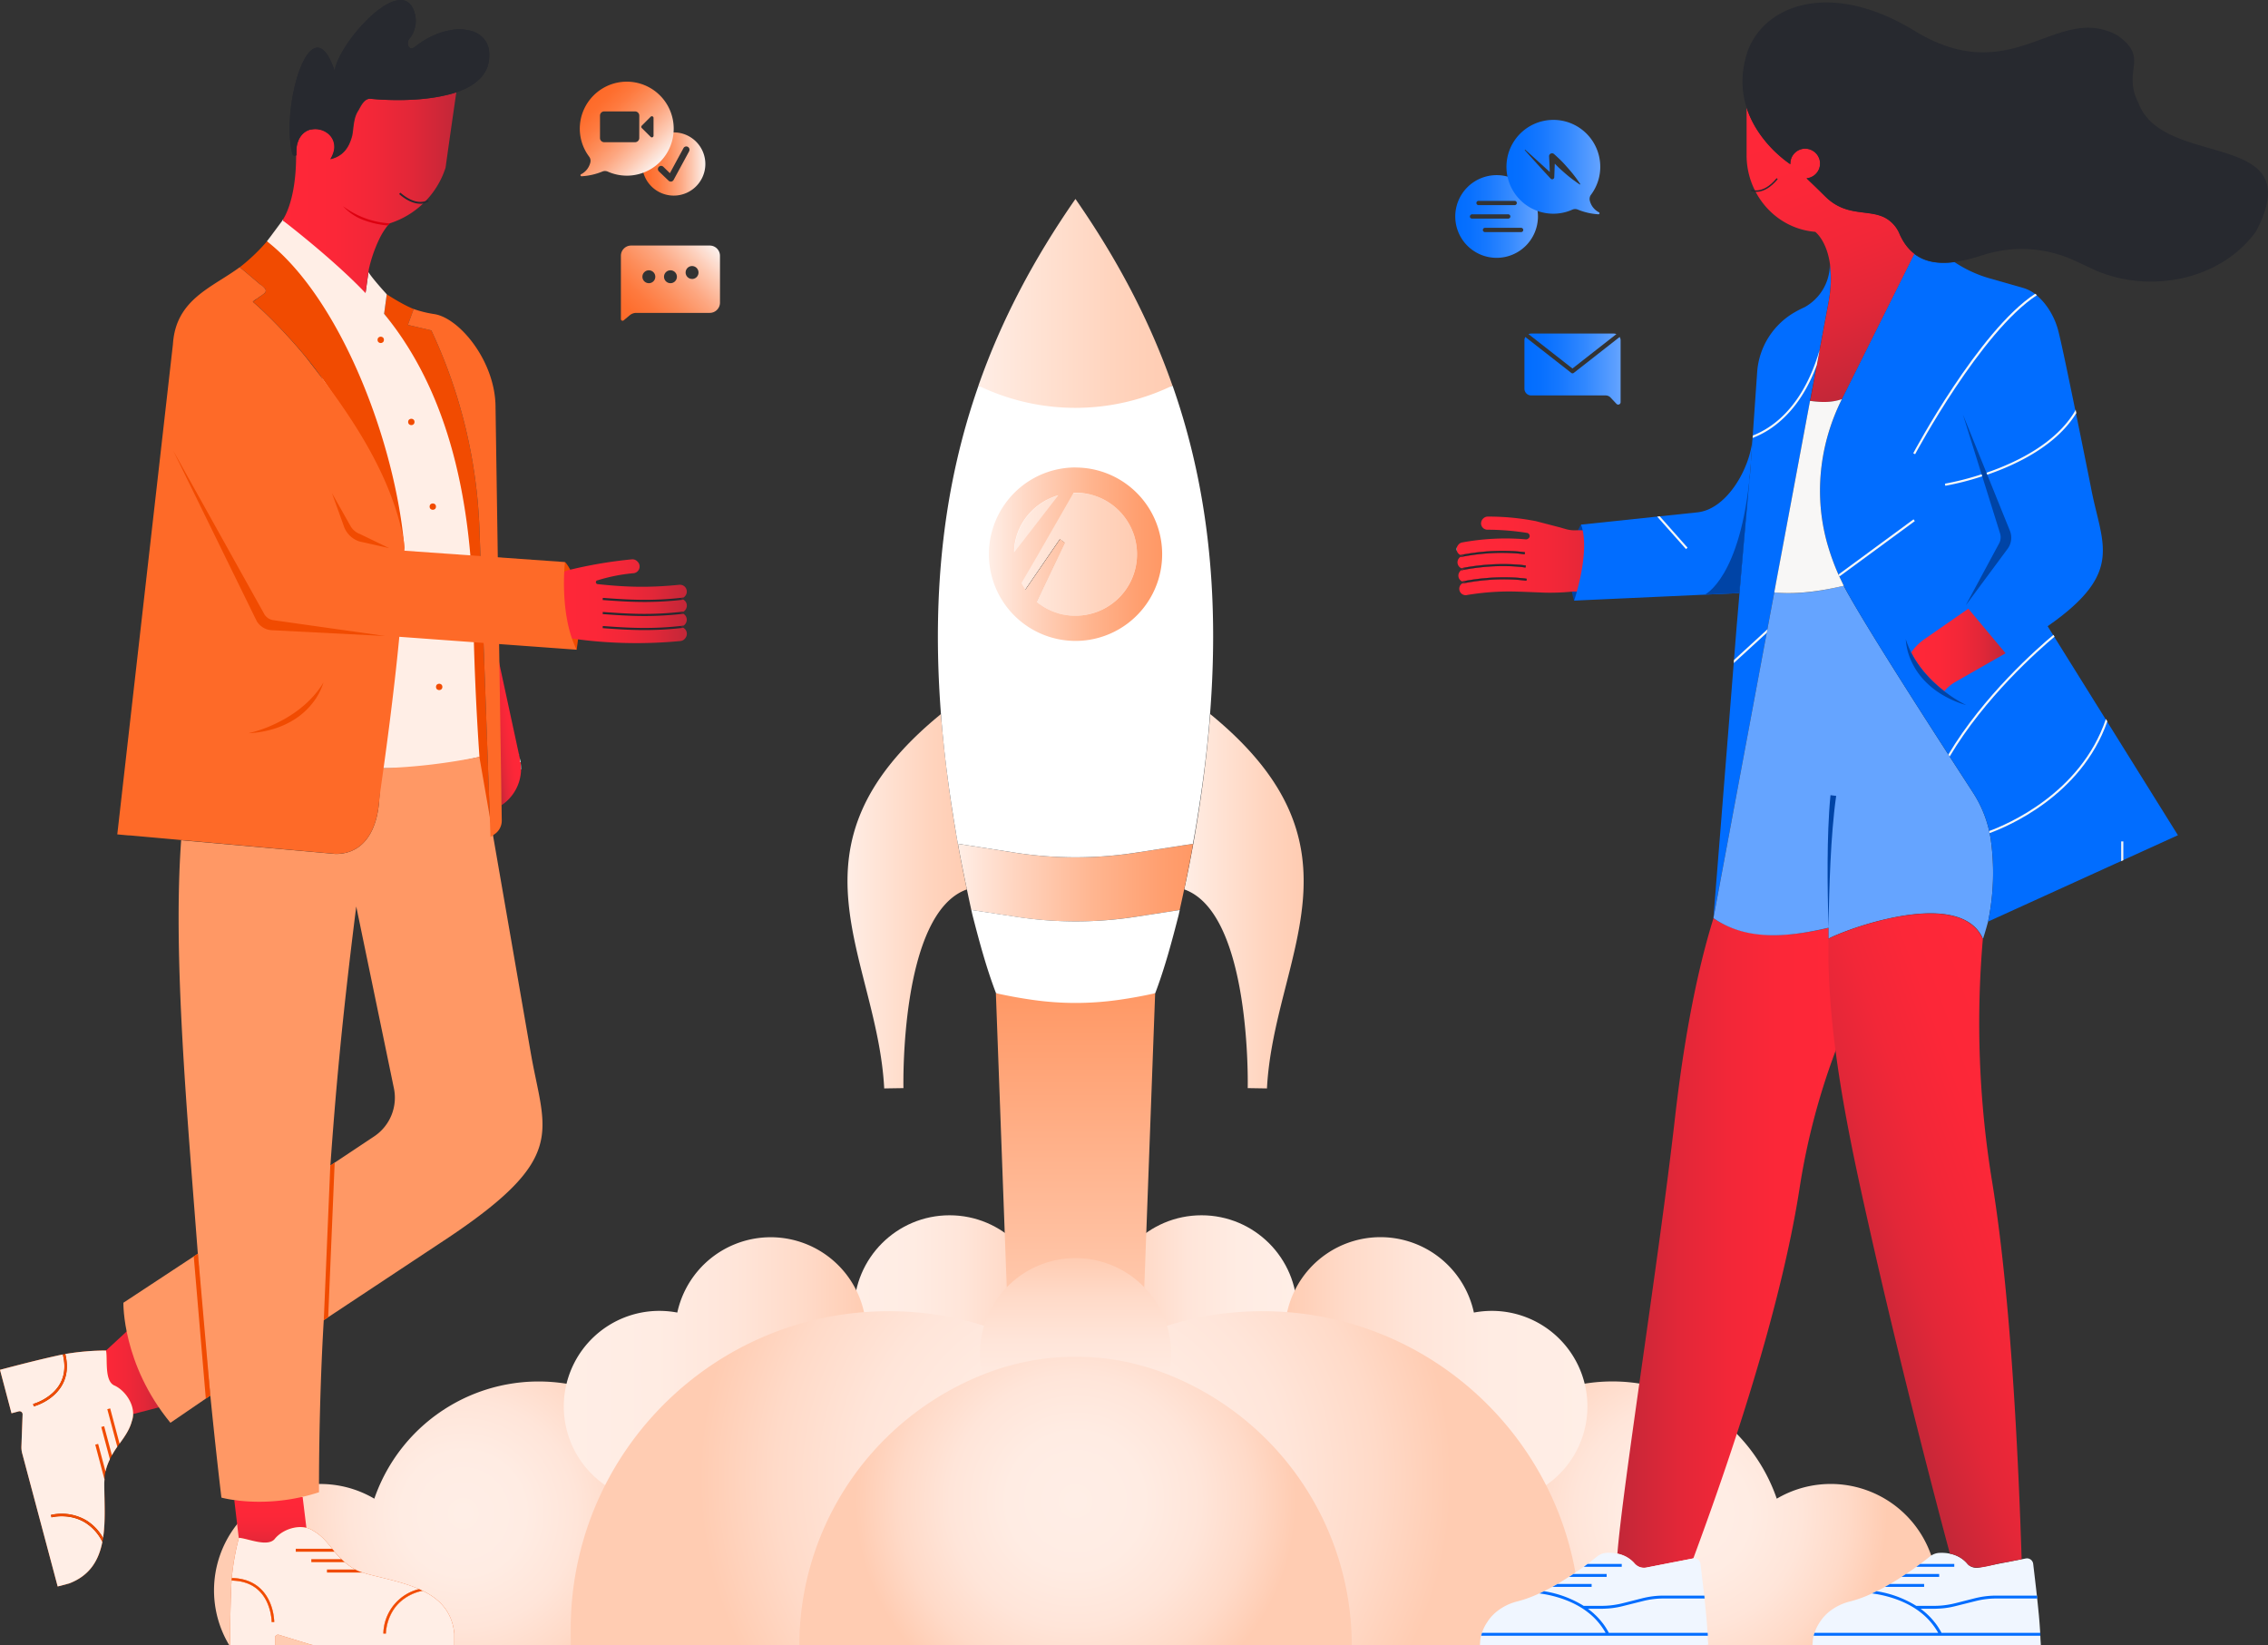 <svg xmlns="http://www.w3.org/2000/svg" xmlns:xlink="http://www.w3.org/1999/xlink" viewBox="0 0 1345.7 976.16"><rect x="0" y="0" width="1345.7" height="976.16" fill="#333333" stroke="none"/><defs><style>.cls-1,.cls-60,.cls-62{fill:none;}.cls-2{clip-path:url(#clip-path);}.cls-3{clip-path:url(#clip-path-2);}.cls-4{clip-path:url(#clip-path-3);}.cls-5{clip-path:url(#clip-path-4);}.cls-6{clip-path:url(#clip-path-5);}.cls-7{clip-path:url(#clip-path-6);}.cls-8{clip-path:url(#clip-path-7);}.cls-9{clip-path:url(#clip-path-8);}.cls-10{clip-path:url(#clip-path-9);}.cls-11{clip-path:url(#clip-path-10);}.cls-12{clip-path:url(#clip-path-11);}.cls-13{clip-path:url(#clip-path-12);}.cls-14{fill:url(#Dégradé_sans_nom_58);}.cls-15{fill:url(#Dégradé_sans_nom_56);}.cls-16{fill:url(#Dégradé_sans_nom_56-2);}.cls-17{fill:url(#Dégradé_sans_nom_68);}.cls-18{fill:url(#Dégradé_sans_nom_62);}.cls-19{fill:url(#Dégradé_sans_nom_62-2);}.cls-20{fill:url(#Dégradé_sans_nom_74);}.cls-21{fill:#fff;}.cls-22{fill:url(#Dégradé_sans_nom_62-3);}.cls-23{fill:url(#Dégradé_sans_nom_74-2);}.cls-24{fill:url(#Dégradé_sans_nom_62-4);}.cls-25{fill:url(#Dégradé_sans_nom_58-2);}.cls-26{fill:url(#Dégradé_sans_nom_56-3);}.cls-27{fill:url(#Dégradé_sans_nom_56-4);}.cls-28{fill:url(#Dégradé_sans_nom_58-3);}.cls-29{fill:url(#Dégradé_sans_nom_56-5);}.cls-30{fill:url(#Dégradé_sans_nom_58-4);}.cls-31{fill:#f14b01;}.cls-32{fill:#ffeee6;}.cls-33{fill:url(#Dégradé_sans_nom_21);}.cls-34{fill:url(#Dégradé_sans_nom_21-2);}.cls-35{fill:#ff9865;}.cls-36{fill:url(#Dégradé_sans_nom_21-3);}.cls-37{fill:#27292f;}.cls-38{fill:#f8f7f6;}.cls-39{fill:#fe6a28;}.cls-40{fill:url(#Dégradé_sans_nom_21-4);}.cls-41{fill:url(#Dégradé_sans_nom_52);}.cls-42{fill:url(#Dégradé_sans_nom_21-5);}.cls-43{fill:url(#Dégradé_sans_nom_25);}.cls-44{fill:#dd0010;}.cls-45{fill:url(#Dégradé_sans_nom_52-2);}.cls-46{fill:url(#Dégradé_sans_nom_52-3);}.cls-47{fill:#0044a6;}.cls-48{fill:url(#Dégradé_sans_nom_21-6);}.cls-49{fill:url(#Dégradé_sans_nom_24);}.cls-50{fill:url(#Dégradé_sans_nom_24-2);}.cls-51{fill:url(#Dégradé_sans_nom_24-3);}.cls-52{fill:#016dff;}.cls-53{fill:#ffcfd0;}.cls-54{fill:url(#Dégradé_sans_nom_55);}.cls-55{fill:url(#Dégradé_sans_nom_21-7);}.cls-56{fill:#f0f6ff;}.cls-57{fill:url(#Dégradé_sans_nom_21-8);}.cls-58{fill:#65a4ff;}.cls-59{fill:url(#Dégradé_sans_nom_21-9);}.cls-60{stroke:#27292f;stroke-width:0.85px;}.cls-60,.cls-62{stroke-miterlimit:10;}.cls-61{fill:#ff2738;}.cls-62{stroke:#9fa0a3;stroke-width:1.13px;stroke-dasharray:4.53;}.cls-63{fill:url(#Dégradé_sans_nom_55-2);}.cls-64{fill:url(#Dégradé_sans_nom_55-3);}.cls-65{fill:url(#Dégradé_sans_nom_55-4);}.cls-66{fill:url(#Dégradé_sans_nom_21-10);}.cls-67{fill:url(#Dégradé_sans_nom_21-11);}</style><clipPath id="clip-path"><rect class="cls-1" x="-517.38" y="580.76" width="74" height="74" rx="5"/></clipPath><clipPath id="clip-path-2"><rect class="cls-1" x="-517.38" y="671.76" width="74" height="74" rx="5"/></clipPath><clipPath id="clip-path-3"><rect class="cls-1" x="-517.38" y="-324.24" width="74" height="74" rx="5"/></clipPath><clipPath id="clip-path-4"><rect class="cls-1" x="-517.38" y="-233.24" width="74" height="74" rx="5"/></clipPath><clipPath id="clip-path-5"><rect class="cls-1" x="-517.38" y="-142.24" width="74" height="74" rx="5"/></clipPath><clipPath id="clip-path-6"><rect class="cls-1" x="-517.38" y="-52.24" width="74" height="74" rx="5"/></clipPath><clipPath id="clip-path-7"><rect class="cls-1" x="-517.38" y="38.76" width="74" height="74" rx="5"/></clipPath><clipPath id="clip-path-8"><rect class="cls-1" x="-517.38" y="128.76" width="74" height="74" rx="5"/></clipPath><clipPath id="clip-path-9"><rect class="cls-1" x="-517.38" y="218.76" width="74" height="74" rx="5"/></clipPath><clipPath id="clip-path-10"><rect class="cls-1" x="-517.38" y="309.76" width="74" height="74" rx="5"/></clipPath><clipPath id="clip-path-11"><rect class="cls-1" x="-517.38" y="399.76" width="74" height="74" rx="5"/></clipPath><clipPath id="clip-path-12"><rect class="cls-1" x="-517.38" y="490.76" width="74" height="74" rx="5"/></clipPath><radialGradient id="Dégradé_sans_nom_58" cx="274.87" cy="897.86" r="118.33" gradientUnits="userSpaceOnUse"><stop offset="0" stop-color="#ffeee6"/><stop offset="0.31" stop-color="#ffece3"/><stop offset="0.57" stop-color="#ffe5d9"/><stop offset="0.8" stop-color="#ffdac8"/><stop offset="1" stop-color="#ffccb2"/></radialGradient><linearGradient id="Dégradé_sans_nom_56" x1="1286.25" y1="777.68" x2="1399.66" y2="777.68" gradientTransform="matrix(-1, 0, 0, 1, 2055.87, 0)" xlink:href="#Dégradé_sans_nom_58"/><linearGradient id="Dégradé_sans_nom_56-2" x1="506.72" y1="777.68" x2="620.13" y2="777.68" xlink:href="#Dégradé_sans_nom_58"/><linearGradient id="Dégradé_sans_nom_68" x1="638.15" y1="5924.41" x2="638.15" y2="5648.72" gradientTransform="matrix(1, 0, 0, -1, 0, 6513.56)" gradientUnits="userSpaceOnUse"><stop offset="0" stop-color="#ff9865"/><stop offset="0.69" stop-color="#ffccb2"/><stop offset="0.77" stop-color="#ffcfb7"/><stop offset="0.87" stop-color="#ffd9c6"/><stop offset="0.97" stop-color="#ffe9de"/><stop offset="1" stop-color="#ffeee6"/></linearGradient><linearGradient id="Dégradé_sans_nom_62" x1="502.86" y1="534.68" x2="573.7" y2="534.68" gradientUnits="userSpaceOnUse"><stop offset="0" stop-color="#ffeee6"/><stop offset="0.12" stop-color="#ffe9de"/><stop offset="0.69" stop-color="#ffd4be"/><stop offset="1" stop-color="#ffccb2"/></linearGradient><linearGradient id="Dégradé_sans_nom_62-2" x1="702.67" y1="534.68" x2="773.52" y2="534.68" xlink:href="#Dégradé_sans_nom_62"/><linearGradient id="Dégradé_sans_nom_74" x1="568.4" y1="523.63" x2="707.9" y2="523.63" gradientUnits="userSpaceOnUse"><stop offset="0" stop-color="#ffeee6"/><stop offset="0.21" stop-color="#ffd8c5"/><stop offset="0.57" stop-color="#ffb691"/><stop offset="0.85" stop-color="#ffa071"/><stop offset="1" stop-color="#ff9865"/></linearGradient><linearGradient id="Dégradé_sans_nom_62-3" x1="601.71" y1="328.78" x2="674.64" y2="328.78" xlink:href="#Dégradé_sans_nom_62"/><linearGradient id="Dégradé_sans_nom_74-2" x1="586.74" y1="328.75" x2="689.59" y2="328.75" xlink:href="#Dégradé_sans_nom_74"/><linearGradient id="Dégradé_sans_nom_62-4" x1="580.54" y1="179.97" x2="695.67" y2="179.97" xlink:href="#Dégradé_sans_nom_62"/><radialGradient id="Dégradé_sans_nom_58-2" cx="1054.41" cy="897.86" r="118.33" gradientTransform="matrix(-1, 0, 0, 1, 2055.87, 0)" xlink:href="#Dégradé_sans_nom_58"/><linearGradient id="Dégradé_sans_nom_56-3" x1="334.46" y1="812.53" x2="513.95" y2="812.53" xlink:href="#Dégradé_sans_nom_58"/><linearGradient id="Dégradé_sans_nom_56-4" x1="1113.99" y1="812.53" x2="1293.48" y2="812.53" gradientTransform="matrix(-1, 0, 0, 1, 2055.87, 0)" xlink:href="#Dégradé_sans_nom_58"/><radialGradient id="Dégradé_sans_nom_58-3" cx="638.17" cy="877.01" r="223.15" xlink:href="#Dégradé_sans_nom_58"/><linearGradient id="Dégradé_sans_nom_56-5" x1="638.17" y1="859.8" x2="638.17" y2="746.38" xlink:href="#Dégradé_sans_nom_58"/><radialGradient id="Dégradé_sans_nom_58-4" cx="638.17" cy="890.52" r="130.76" xlink:href="#Dégradé_sans_nom_58"/><linearGradient id="Dégradé_sans_nom_21" x1="48.31" y1="813.03" x2="98.98" y2="813.03" gradientUnits="userSpaceOnUse"><stop offset="0" stop-color="#f8f7f6"/><stop offset="0" stop-color="#ff2738"/><stop offset="0.3" stop-color="#fc2738"/><stop offset="0.53" stop-color="#f22738"/><stop offset="0.74" stop-color="#e22738"/><stop offset="0.94" stop-color="#ca2738"/><stop offset="1" stop-color="#c22738"/></linearGradient><linearGradient id="Dégradé_sans_nom_21-2" x1="160.41" y1="887.99" x2="160.41" y2="925.71" xlink:href="#Dégradé_sans_nom_21"/><linearGradient id="Dégradé_sans_nom_21-3" x1="920.92" y1="404.55" x2="935.15" y2="407.06" gradientTransform="matrix(-1, -0.05, -0.05, 1, 1247.59, 75.47)" xlink:href="#Dégradé_sans_nom_21"/><linearGradient id="Dégradé_sans_nom_21-4" x1="1476.2" y1="356.66" x2="1553.6" y2="356.66" gradientTransform="translate(-1145.99)" xlink:href="#Dégradé_sans_nom_21"/><linearGradient id="Dégradé_sans_nom_52" x1="380.96" y1="97.29" x2="418.47" y2="97.29" gradientUnits="userSpaceOnUse"><stop offset="0" stop-color="#fe6a28"/><stop offset="0.11" stop-color="#fe6e2e"/><stop offset="0.26" stop-color="#fe7a3f"/><stop offset="0.42" stop-color="#fd8d5a"/><stop offset="0.61" stop-color="#fda781"/><stop offset="0.8" stop-color="#fdc9b2"/><stop offset="1" stop-color="#fcf1ed"/></linearGradient><linearGradient id="Dégradé_sans_nom_21-5" x1="167.68" y1="114.3" x2="270.83" y2="114.3" xlink:href="#Dégradé_sans_nom_21"/><linearGradient id="Dégradé_sans_nom_25" x1="175.94" y1="138.38" x2="179.07" y2="138.38" gradientUnits="userSpaceOnUse"><stop offset="0" stop-color="#f8f7f6"/><stop offset="0" stop-color="#ff2738"/><stop offset="0.3" stop-color="#fc2738"/><stop offset="0.53" stop-color="#f22738"/><stop offset="0.75" stop-color="#e12738"/><stop offset="0.95" stop-color="#ca2738"/><stop offset="1" stop-color="#c22738"/></linearGradient><linearGradient id="Dégradé_sans_nom_52-2" x1="371.05" y1="192.4" x2="420.7" y2="142.74" xlink:href="#Dégradé_sans_nom_52"/><linearGradient id="Dégradé_sans_nom_52-3" x1="348.23" y1="60.63" x2="387.56" y2="99.96" xlink:href="#Dégradé_sans_nom_52"/><linearGradient id="Dégradé_sans_nom_21-6" x1="864.31" y1="329.83" x2="973.46" y2="329.83" xlink:href="#Dégradé_sans_nom_21"/><linearGradient id="Dégradé_sans_nom_24" x1="867.5" y1="344.36" x2="905.9" y2="344.36" gradientUnits="userSpaceOnUse"><stop offset="0" stop-color="#f8f7f6"/><stop offset="0" stop-color="#ff2738"/><stop offset="0.38" stop-color="#fd2738"/><stop offset="0.59" stop-color="#f52738"/><stop offset="0.76" stop-color="#e72738"/><stop offset="0.9" stop-color="#d42738"/><stop offset="1" stop-color="#c22738"/></linearGradient><linearGradient id="Dégradé_sans_nom_24-2" x1="866.88" y1="336.52" x2="905.38" y2="336.52" xlink:href="#Dégradé_sans_nom_24"/><linearGradient id="Dégradé_sans_nom_24-3" x1="866.36" y1="328.68" x2="904.87" y2="328.68" xlink:href="#Dégradé_sans_nom_24"/><linearGradient id="Dégradé_sans_nom_55" x1="863.47" y1="128.42" x2="912.52" y2="128.42" gradientUnits="userSpaceOnUse"><stop offset="0" stop-color="#016dff"/><stop offset="0.17" stop-color="#0770ff"/><stop offset="0.39" stop-color="#1879ff"/><stop offset="0.65" stop-color="#3389ff"/><stop offset="0.93" stop-color="#5a9eff"/><stop offset="1" stop-color="#65a4ff"/></linearGradient><linearGradient id="Dégradé_sans_nom_21-7" x1="1099.63" y1="737.43" x2="959.66" y2="737.43" xlink:href="#Dégradé_sans_nom_21"/><linearGradient id="Dégradé_sans_nom_21-8" x1="1055.02" y1="56.9" x2="1117.27" y2="227.93" xlink:href="#Dégradé_sans_nom_21"/><linearGradient id="Dégradé_sans_nom_21-9" x1="1134" y1="385.55" x2="1190.04" y2="385.55" xlink:href="#Dégradé_sans_nom_21"/><linearGradient id="Dégradé_sans_nom_55-2" x1="904.49" y1="219.96" x2="961.57" y2="219.96" xlink:href="#Dégradé_sans_nom_55"/><linearGradient id="Dégradé_sans_nom_55-3" x1="906.94" y1="208.26" x2="959.12" y2="208.26" xlink:href="#Dégradé_sans_nom_55"/><linearGradient id="Dégradé_sans_nom_55-4" x1="893.84" y1="99.13" x2="949.5" y2="99.13" xlink:href="#Dégradé_sans_nom_55"/><linearGradient id="Dégradé_sans_nom_21-10" x1="1231.53" y1="708.09" x2="1097.03" y2="757.04" xlink:href="#Dégradé_sans_nom_21"/><linearGradient id="Dégradé_sans_nom_21-11" x1="1176.48" y1="556.95" x2="1176.57" y2="556.95" xlink:href="#Dégradé_sans_nom_21"/></defs><g id="Landing_Illu_1" data-name="Landing Illu 1"><path class="cls-14" d="M422.77,922.69a102.73,102.73,0,0,1-14.91,53.47H136.1a63.11,63.11,0,0,1,86-87.06,103.14,103.14,0,0,1,200.65,33.59Z"/><circle class="cls-15" cx="712.91" cy="777.68" r="56.71"/><circle class="cls-16" cx="563.42" cy="777.68" r="56.71"/><path class="cls-17" d="M590.89,589.16H685.4l-8.74,236.4c0,21.7-15.87,39.28-35.46,39.28h-6.1c-19.59,0-35.47-17.58-35.47-39.28Z"/><path class="cls-18" d="M573.7,527.64c-40.08,14.15-37.64,117.88-37.65,117.89l-11.41.18C520.52,567,461,503.09,558.27,423.65A808.58,808.58,0,0,0,573.7,527.64Z"/><path class="cls-19" d="M702.67,527.64c40.08,14.15,37.65,117.88,37.66,117.89l11.41.18c4.12-78.69,63.63-142.62-33.63-222.06A806.87,806.87,0,0,1,702.67,527.64Z"/><path class="cls-20" d="M707.9,500.64c-.56,3.12-1.15,6.27-1.74,9.44q-2.79,14.59-6.21,29.77l-26,4a233,233,0,0,1-71.51,0l-26.12-4v0Q573,524.61,570.13,510c-.61-3.18-1.2-6.29-1.73-9.41l5.33.82,28.73,4.48a234.87,234.87,0,0,0,71.51,0l28.6-4.45Z"/><path class="cls-21" d="M674,543.87l26-4c-.21,1-.45,2-.66,3-4,15.56-8.16,31.23-13.89,46.35-6.13,1.38-13.94,2.9-22.73,4.1a179.78,179.78,0,0,1-49,0c-8.8-1.2-16.61-2.72-22.74-4.1C585.16,574,581,558.37,577,542.81c-.24-1-.45-2-.67-3l26.12,4A233,233,0,0,0,674,543.87Z"/><path class="cls-21" d="M695.75,228.82l-31.28,4.85a171.48,171.48,0,0,1-52.55,0l-31.33-4.88h0c-20.15,57.47-28,120.69-22.28,194.85,0,.24,0,.47.06.71.12,1.67.26,3.33.41,5,0,.45.07.91.12,1.36a1.09,1.09,0,0,0,0,.18c.06.89.15,1.79.25,2.69.1,1.35.24,2.71.39,4.09.07.9.16,1.81.27,2.72s.15,1.57.24,2.36c0,.38.08.77.12,1.15.11,1.09.23,2.18.37,3.26.15,1.46.31,2.92.5,4.39.09.86.19,1.72.31,2.6.06.53.12,1.08.2,1.62,0,.36.08.73.14,1.09.1.81.19,1.65.31,2.48s.19,1.39.28,2.1c0,.29.07.58.12.88q.11.9.24,1.83c.21,1.57.42,3.16.66,4.75.16,1.16.32,2.33.5,3.49s.29,2.06.46,3.1c0,.17,0,.33.07.5.08.53.15,1.06.24,1.6q.47,3,.94,6a.9.9,0,0,1,0,.16v0c.26,1.62.53,3.26.8,4.89.34,2,.68,4.05,1,6.08s.7,3.89,1,5.85l5.33.82,28.72,4.47a234.3,234.3,0,0,0,71.52,0l28.6-4.44,5.32-.82q1.58-8.53,2.88-16.85v0C727,382.73,721.11,301.2,695.75,228.82Zm-87.5,120.76,10-14.62v0l10.48-15.3,3,2.16-9.41,19.72L615,357h0a37.75,37.75,0,0,1-6.76-7.36Z"/><path class="cls-22" d="M674.64,328.76a36.49,36.49,0,0,1-36.5,36.49c-.34,0-.66,0-1,0H637c-.41,0-.8,0-1.22-.06h-.16a.18.18,0,0,1-.1,0c-.46,0-.91-.07-1.36-.12l-1.11-.13c-.31-.05-.63-.09-.95-.16a2.93,2.93,0,0,1-.41-.07c-.91-.15-1.83-.36-2.72-.59a.66.66,0,0,1-.15-.05c-.5-.12-1-.27-1.47-.42h0c-.16-.06-.32-.12-.5-.17l-.69-.22c-.25-.09-.49-.17-.73-.27-.45-.17-.94-.35-1.39-.55l-.85-.36c-.25-.12-.53-.24-.78-.38a4.83,4.83,0,0,1-.56-.27c-.35-.17-.68-.35-1-.53l-.28-.15-.52-.31c-.23-.12-.44-.24-.65-.37-.86-.5-1.69-1.06-2.51-1.65,0,0,0,0-.07-.06-.59-.41-1.18-.85-1.74-1.32l0,0h0l7.36-15.43,9.41-19.72-3-2.16-10.48,15.3v0l-10,14.62h0c-.44-.62-.86-1.26-1.25-1.91s-.78-1.3-1.14-2a36.35,36.35,0,0,1-4.13-16.92v-.86a.9.9,0,0,1,0-.23c0-.21,0-.42,0-.63V327c0-.3,0-.59,0-.89s.05-.59.08-.88a.15.15,0,0,1,0-.06c0-.38.08-.77.13-1.15a1,1,0,0,1,0-.15c0-.38.09-.76.16-1.13s.09-.49.14-.73a6.27,6.27,0,0,1,.13-.71c.08-.38.16-.79.26-1.16,0-.19.11-.38.15-.58s.14-.56.21-.83.17-.53.25-.8l0-.14c.09-.29.18-.56.29-.85,0-.1.07-.22.12-.33s.08-.23.12-.33c.15-.42.32-.86.47-1.29s.36-.83.54-1.25c0,0,0-.05.05-.08h0c.11-.21.2-.44.32-.65s.21-.44.31-.65.37-.7.53-1a2.53,2.53,0,0,0,.12-.23l.73-1.24c.24-.39.5-.79.76-1.19s.63-.93,1-1.4l.49-.65c.24-.31.48-.63.74-.95a1.42,1.42,0,0,0,.12-.13c.58-.7,1.18-1.37,1.82-2l.18-.19.19-.2a39.07,39.07,0,0,1,4.24-3.66h0c.77-.56,1.56-1.09,2.38-1.61s1.65-1,2.51-1.42h0c.43-.22.85-.44,1.29-.65s.88-.4,1.33-.58h0c.34-.14.69-.26,1-.41l.6-.23,1.14-.39.32-.09c.37-.14.74-.25,1.11-.35a37.51,37.51,0,0,1,8.79-1.36h1.1A36.62,36.62,0,0,1,649,293.94c.57.17,1.13.36,1.69.58a36.66,36.66,0,0,1,7.84,4s0,0,0,0c1,.65,1.89,1.34,2.8,2.07a37.26,37.26,0,0,1,7.06,7.77c.65,1,1.26,2,1.82,3a34.13,34.13,0,0,1,1.72,3.68,30.39,30.39,0,0,1,1.44,4.22A36.66,36.66,0,0,1,674.64,328.76Z"/><path class="cls-23" d="M638.14,277.32a51.29,51.29,0,0,0-42.1,22h0a51.42,51.42,0,0,0,42.11,80.9,49.65,49.65,0,0,0,7.94-.62,51.43,51.43,0,0,0-7.94-102.24Zm-36.4,50.35h0a1.77,1.77,0,0,1,0-.22v0a1.14,1.14,0,0,1,0-.26s0-.09,0-.13c0-.32,0-.64,0-.94s.05-.59.08-.88a.15.15,0,0,1,0-.06c0-.27.05-.51.09-.75a2.71,2.71,0,0,1,0-.4,1,1,0,0,1,0-.15,2.28,2.28,0,0,1,.06-.39c0-.26.06-.5.1-.74q.12-.74.27-1.44c.08-.38.16-.79.26-1.16,0-.19.11-.38.15-.58s.09-.36.15-.56a2.61,2.61,0,0,0,.06-.27c.08-.26.16-.55.25-.8l0-.14c.09-.29.18-.56.29-.85,0-.1.07-.22.12-.33s.08-.23.12-.33c.15-.42.32-.86.47-1.29s.36-.83.54-1.25c0,0,0-.05.05-.08h0c.1-.23.2-.44.31-.65.25-.58.54-1.14.84-1.68a2.53,2.53,0,0,0,.12-.23l.73-1.24c.24-.39.5-.79.76-1.19s.63-.93,1-1.4c.08-.12.17-.22.25-.34a3.24,3.24,0,0,1,.24-.31c.24-.31.48-.63.74-.95a1.42,1.42,0,0,0,.12-.13c.58-.7,1.18-1.37,1.82-2l.18-.19.19-.2c.32-.32.62-.62.94-.92.68-.64,1.42-1.27,2.15-1.88l1.15-.86h0c.77-.56,1.56-1.09,2.38-1.61s1.65-1,2.51-1.42h0v0l1.29-.63c.44-.2.88-.4,1.33-.58h0c.34-.14.69-.26,1-.41l.6-.23.41-.15c.24-.09.49-.17.73-.24l.32-.09c.36-.12.71-.23,1.05-.32L608.4,319.11h0Zm36.4,37.58c-.34,0-.66,0-1,0H637c-.41,0-.8,0-1.22-.06h-.16a.18.18,0,0,1-.1,0c-.46,0-.91-.07-1.36-.12l-1.11-.13-.36-.05-.59-.11a2.93,2.93,0,0,1-.41-.07l-.47-.08c-.47-.09-1-.18-1.43-.3-.28-.06-.55-.14-.82-.21a.66.66,0,0,1-.15-.05c-.23,0-.44-.1-.67-.16a1.58,1.58,0,0,0-.31-.09l-.49-.17h0c-.16-.06-.32-.12-.5-.17l-.69-.22c-.25-.09-.49-.17-.73-.27-.45-.17-.94-.35-1.39-.55l-.85-.36-.71-.35h0l0,0,0,0-.51-.24-.5-.27-.52-.26-.28-.15-.52-.31c-.23-.12-.44-.24-.65-.37s-.44-.26-.65-.41c-.59-.38-1.19-.77-1.77-1.2a.18.18,0,0,1-.09,0s0,0-.07-.06l-.1-.08c-.54-.41-1.1-.81-1.63-1.25l0,0h0l7.36-15.43,9.41-19.72-3-2.16-10.48,15.3v0l-10,14.62h0c-.44-.62-.86-1.26-1.25-1.91s-.76-1.29-1.11-2l9.24-15.82h0L637,292.31h0v0h1.08A36.26,36.26,0,0,1,649,293.94c.57.17,1.13.36,1.69.58a35.75,35.75,0,0,1,7.84,4s0,0,0,0c1,.65,1.91,1.34,2.8,2.07a37.26,37.26,0,0,1,7.06,7.77c.65,1,1.26,2,1.82,3a34.13,34.13,0,0,1,1.72,3.68,30.39,30.39,0,0,1,1.44,4.22,36.45,36.45,0,0,1-35.23,46Z"/><path class="cls-24" d="M695.67,228.76l-.2.1a132.28,132.28,0,0,1-114.79,0l-.14-.06c13.66-39.06,33-75.43,57.57-110.76C662.67,153.33,682,189.7,695.67,228.76Z"/><path class="cls-25" d="M853.56,922.69a102.73,102.73,0,0,0,14.91,53.47h271.76a63.1,63.1,0,0,0-86-87.06,103.14,103.14,0,0,0-200.66,33.59Z"/><path class="cls-26" d="M514,790.66a56.7,56.7,0,0,1-56.7,56.7,57.59,57.59,0,0,1-10.66-1,56.7,56.7,0,1,1-55.43-68.68,57.67,57.67,0,0,1,10.66,1,56.71,56.71,0,0,1,112.13,12Z"/><path class="cls-27" d="M762.38,790.66a56.71,56.71,0,0,0,56.7,56.7,57.59,57.59,0,0,0,10.66-1,56.71,56.71,0,1,0,55.44-68.68,57.59,57.59,0,0,0-10.66,1,56.71,56.71,0,0,0-112.14,12Z"/><path class="cls-28" d="M937.77,966.54c0,1.69,0,3.38-.07,5.07-2,1.54-4,3-6,4.55h-593c0-1.7-.07-7.93-.07-9.62,0-104.2,84.47-188.67,188.66-188.67a187.91,187.91,0,0,1,110.94,36,187.9,187.9,0,0,1,110.93-36C853.3,777.87,937.77,862.34,937.77,966.54Z"/><path class="cls-29" d="M694.89,803.09a56.62,56.62,0,0,1-56.7,56.71h-.05a56.71,56.71,0,0,1,0-113.42h.05A56.71,56.71,0,0,1,694.89,803.09Z"/><path class="cls-30" d="M802.06,976.16H474.28A172.94,172.94,0,0,1,582.8,815.66c1.23-.49,2.47-1,3.72-1.44a147.41,147.41,0,0,1,103.3,0c1.24.46,2.48.95,3.72,1.44A172.94,172.94,0,0,1,802.06,976.16Z"/><path class="cls-31" d="M269.9,276.37c-9.86-32.52-21.63-64-42-90.21l1.35-9.91.22-1.66s9.54,6.26,16,8.73L242,192.75,255.93,196a303.42,303.42,0,0,1,28.51,117l6.64,183.56-8.83-50.86-5.8-15.6,1.88-.29h0l-.8-45Z"/><path class="cls-32" d="M158.37,143.14l2-2.62,7.3-9.83a.11.11,0,0,1,.05,0h0C185.17,141,206.9,161.2,217,173.09l1.62-11.63c2.83,4.43,10.86,13.13,10.86,13.13l-1.57,11.57c39.66,48.29,51.76,113.46,52.85,176.46q.73,43.2,3.71,86.32V449a227.24,227.24,0,0,1-58,6.78,1.06,1.06,0,0,0,0-.2c3.3-40.64,10.62-83.81,9.6-120"/><polygon class="cls-33" points="62.91 801.2 80.02 785.39 98.98 833.69 78.99 838.89 48.31 840.66 62.91 801.2"/><polygon class="cls-34" points="141.67 912.45 139.02 889.92 179.56 888 181.8 906.36 171.54 925.71 141.67 912.45"/><path class="cls-35" d="M124.81,827.88l-2.69,1.84-21,14.35c-28.71-34.84-27.91-71.21-27.91-71.21L115,745.35l2.49-1.64Z"/><path class="cls-35" d="M315.32,626.84l-.36-2L284.43,449q-14,2.83-28.12,4.52t-28.4,2.19l-1.43.07-1.74,21.74c-1.25,11.63-5.87,23-16.09,27.28a24.06,24.06,0,0,1-9.66,1.8l-91.5-8.14c-5,68.62,3.54,161.65,9.89,245.29,6.07,80,14,144.71,14,144.71s26,7.27,57.9-3.18c0,0-.32-49.22,2.82-102.11l2.6-1.72L266.37,734C336.41,687.08,323.46,671.71,315.32,626.84ZM222,674.17l-23.37,15.55-2.6,1.73c2.89-40.5,6.58-84.29,15.35-153.68l22.34,107.85A27.58,27.58,0,0,1,222,674.17Z"/><path class="cls-36" d="M294.19,384.05l3.23,93.74a26,26,0,0,0,11-27.93Z"/><path class="cls-37" d="M257.45,197.2l-.07,0S257.42,197.14,257.45,197.2Z"/><path class="cls-38" d="M169.46,153.12c-5.08-4.47-8.69-6.34-9.6-8.78A112.82,112.82,0,0,1,169.46,153.12Z"/><path class="cls-39" d="M255.93,196h0L242,192.75l3.44-9.43h0a67.62,67.62,0,0,0,12.15,3c15.06,2.23,36.43,28.17,36.43,55.3l3.7,245.24a9.62,9.62,0,0,1-4.05,7.85l-2.63,1.86L284.49,314A303.62,303.62,0,0,0,255.93,196Z"/><path class="cls-31" d="M181.14,211.3v0C164.37,191.23,151,179.78,150.08,179h0s0,0,0,0h0l6.7-4.85a2.13,2.13,0,0,0,.12-3.34l-14.58-12.29a112.09,112.09,0,0,0,16.1-15.37c.49.39,1,.79,1.49,1.2a112.82,112.82,0,0,1,9.6,8.78l0,0c38.56,39.32,66.25,116.7,70.6,173.88C229,287.92,206.76,242.47,181.14,211.3Z"/><path class="cls-31" d="M335.36,333.51s13,12.95,6.77,51.92l-20.88-8.68-7.07-27.45Z"/><path class="cls-40" d="M375.86,340.08a4,4,0,0,0,3.4-2.62,4,4,0,0,0-.92-4.23l-.23-.23a4.08,4.08,0,0,0-3.21-1.17,263.71,263.71,0,0,0-38.41,6.6,3.81,3.81,0,0,0-2.47,2c-5.93,11.63-3.49,28.38-2.26,34.69a3.7,3.7,0,0,0,3,3,272.5,272.5,0,0,0,69,2.17,4,4,0,0,0,2.91-1.77l.06-.08a4.17,4.17,0,0,0,.77-3,4,4,0,0,0-2.05-3,4.08,4.08,0,0,0-1.93-.5,4.78,4.78,0,0,0,2.13-.79h0a4.26,4.26,0,0,0,1-1l.06-.08a4.2,4.2,0,0,0,.21-4.54,4,4,0,0,0-3.42-1.91l-.4,0,.64-.06a3.92,3.92,0,0,0,1.95-.77,3.81,3.81,0,0,0,1-1l.06-.08a4.2,4.2,0,0,0,.21-4.54,4,4,0,0,0-1.49-1.42,4.13,4.13,0,0,0-1.93-.49,2.69,2.69,0,0,0-.4,0,4.63,4.63,0,0,1,.51-.05,4.37,4.37,0,0,0,2-.77,4.75,4.75,0,0,0,1-1l.19-.26a4.07,4.07,0,0,0,.09-4.34,4,4,0,0,0-3.43-1.92c-.14,0-.27,0-.41,0-17.25,1.73-30.48,1.55-48.57-.4a1.14,1.14,0,0,1-.11-2.23l.11,0a102.7,102.7,0,0,1,21.25-4.22Z"/><path class="cls-37" d="M403.59,371.94a4.08,4.08,0,0,1,1.93.5,197.79,197.79,0,0,1-23.09,1.36c-8.93,0-17-.58-24.84-1.15l.08-1.26c14.1,1,28.66,2.07,48.05-.24A4.78,4.78,0,0,1,403.59,371.94Z"/><path class="cls-37" d="M403.59,363.61a4,4,0,0,1,1.93.49,195.47,195.47,0,0,1-23.09,1.35c-8.93,0-17-.58-24.84-1.15l.08-1.25c14.11,1,28.69,2.07,48.11-.25a3.92,3.92,0,0,1-1.95.77l-.64.06Z"/><path class="cls-37" d="M403.59,355.27a4.13,4.13,0,0,1,1.93.49,195.63,195.63,0,0,1-23.09,1.36c-8.93,0-17-.59-24.84-1.15l.08-1.27c14.1,1,28.66,2.09,48.05-.22a4.37,4.37,0,0,1-2,.77,4.63,4.63,0,0,0-.51.05A2.69,2.69,0,0,1,403.59,355.27Z"/><path class="cls-41" d="M399.72,78.54h-.1A18.76,18.76,0,0,0,381,97.29a18.18,18.18,0,0,0,.71,5.08,18.75,18.75,0,1,0,18.05-23.83Zm9.22,11.11-9.26,17.08a1.9,1.9,0,0,1-1.38,1,2.36,2.36,0,0,1-.29,0,1.86,1.86,0,0,1-1.31-.54l-5.84-5.6a1.9,1.9,0,0,1,2.62-2.74l4,3.89,8.07-14.9a1.9,1.9,0,0,1,3.34,1.81Z"/><path class="cls-37" d="M182.52,77.57a8.25,8.25,0,0,1,1.82-.73A9.88,9.88,0,0,0,182.52,77.57Z"/><path class="cls-42" d="M216.89,173.9l1.9-13.77s0-.1,0-.13a83.11,83.11,0,0,1,6.45-18.59,41.34,41.34,0,0,1,4.81-7.63,13.76,13.76,0,0,1,1.13-1.26h0a51.08,51.08,0,0,0,33.18-33h0l2.39-17,4-27.79c-17.27,5.87-41.13,4.84-50.23,3.91-4.12-.63-6.16,4-7.77,6.87-3,4.45-2.77,9.76-3.67,14.8-1.72,6.69-5,12.23-12.92,14.16,11-18.09-19.68-27.22-20.33-4.57a18,18,0,0,0-.12,2.22c0,28.21-8.11,38.51-8.11,38.51S197.61,153.52,216.89,173.9Z"/><path class="cls-43" d="M175.94,137.14l3.13,2.49C178,138.78,176.94,138,175.94,137.14Z"/><path class="cls-37" d="M290.11,29.5a13.69,13.69,0,0,0-3.8-7.36,11,11,0,0,0-1-.9l-.53-.41a13.35,13.35,0,0,0-1.73-1.1,17.81,17.81,0,0,0-1.92-.89c-.44-.17-.9-.32-1.36-.46a27.81,27.81,0,0,0-13.44-.29,34.1,34.1,0,0,0-3.39.83c-.58.16-1.15.35-1.73.54a45.26,45.26,0,0,0-6.94,3,52.53,52.53,0,0,0-8.48,5.65,4.34,4.34,0,0,1-.87.39c-3.09,1-3.94-3.87-1.49-6.15a16.86,16.86,0,0,0,2.25-15.74C237.88-16,200.87,25.43,198.55,42,184.72.64,166.24,63.16,173.47,91.29a1.44,1.44,0,0,0,2.33.8c0-.25,0-.52,0-.77s0-.28,0-.42,0-.34,0-.52,0-.34,0-.5,0-.56,0-.82a.14.14,0,0,1,0-.09,7.12,7.12,0,0,1,.08-.82,14.87,14.87,0,0,1,.22-1.59c0-.22.08-.45.13-.65s.13-.54.2-.81.13-.45.22-.68.14-.43.22-.64.16-.43.24-.63a10.66,10.66,0,0,1,.59-1.17c.13-.25.3-.5.45-.74a.1.1,0,0,1,0-.06c.19-.29.39-.56.59-.81s.45-.52.67-.76.55-.52.82-.76h0a7.87,7.87,0,0,1,.87-.65,12.71,12.71,0,0,1,1.4-.77c.23-.1.47-.18.69-.26l.46-.16.33-.12.1,0,0,0,.15,0,.21,0,.28-.07.2,0h0c.17,0,.34,0,.52-.07a.08.08,0,0,0,.06,0,12.61,12.61,0,0,1,2.3-.06,6.65,6.65,0,0,1,.78.08l.62.1.43.09.44.1.08,0c.34.09.67.2,1,.32l.49.19.48.21a2.06,2.06,0,0,1,.33.17.47.47,0,0,1,.15.06l.46.25c.3.18.6.37.88.57s.57.42.84.64l.29.26a.93.93,0,0,1,.1.1c.12.11.25.24.36.36a7.92,7.92,0,0,1,.61.69,6.64,6.64,0,0,1,.52.72s0,0,.05.06c.16.24.3.49.44.74a9.37,9.37,0,0,1,.4.85,7.13,7.13,0,0,1,.32.88,2.08,2.08,0,0,1,.11.41,5.11,5.11,0,0,1,.13.53c0,.16.06.33.09.49a10.77,10.77,0,0,1,.11,1.52V87a6.34,6.34,0,0,1,0,.74,6.78,6.78,0,0,1-.1.88h0c0,.28-.1.56-.16.84a13.27,13.27,0,0,1-.48,1.61c-.05.17-.13.33-.19.51a17.86,17.86,0,0,1-.83,1.8,11.84,11.84,0,0,1-.59,1c.43-.1.85-.23,1.27-.36a8.75,8.75,0,0,0,.86-.3,4.75,4.75,0,0,0,.63-.23l.63-.27.39-.19c.28-.13.54-.27.8-.41s.64-.38.94-.58.61-.42.89-.64.49-.38.72-.58.59-.55.87-.84a14.53,14.53,0,0,0,1.62-2,7.42,7.42,0,0,0,.44-.7c.09-.12.16-.25.24-.38a2.17,2.17,0,0,0,.19-.33h0a2,2,0,0,0,.19-.31l.09-.18.48-1s0,0,0,0a0,0,0,0,0,0,0,.79.79,0,0,0,0-.09,0,0,0,0,0,0,0,.54.54,0,0,1,0-.11l.3-.74c0-.09.08-.18.11-.27.31-.77.58-1.56.82-2.38.12-.41.22-.82.34-1.24.26-1.52.43-3.06.63-4.59v0c.07-.67.16-1.33.28-2a30.11,30.11,0,0,1,.7-3.55.42.42,0,0,0,0-.12c.05-.2.12-.39.18-.58a3.58,3.58,0,0,1,.19-.58.49.49,0,0,1,.05-.16l.23-.6c.1-.27.21-.52.34-.79a.7.7,0,0,1,.09-.17,7.22,7.22,0,0,1,.41-.78,7.44,7.44,0,0,1,.52-.85h0c.19-.34.38-.71.58-1.08.1-.19.2-.38.32-.57.25-.45.51-.92.81-1.39.19-.3.39-.6.59-.9,0,0,0,0,0,0l.3-.4c.11-.13.21-.27.32-.39s.22-.24.33-.37l.34-.34.14-.13a4,4,0,0,1,.34-.27,3.85,3.85,0,0,1,.43-.31,5.12,5.12,0,0,1,1.26-.58,2.66,2.66,0,0,1,.56-.12h0a3.42,3.42,0,0,1,.65-.06,5.24,5.24,0,0,1,.77.07,162.14,162.14,0,0,0,17.59.7l2.06,0h.06l2.07-.07c.72,0,1.44-.06,2.18-.1l2.19-.12.19,0,2.05-.15h.22l2-.19,2.55-.28c.62-.07,1.24-.15,1.85-.24h.09c.72-.1,1.44-.2,2.16-.32l.47-.07c.62-.1,1.22-.2,1.83-.32s1.48-.28,2.21-.43c.52-.1,1.05-.21,1.57-.34l.63-.14L266.7,56l.52-.14,1.54-.44.06,0c.52-.16,1-.32,1.55-.5a2.06,2.06,0,0,0,.46-.15h0c.35-.11.7-.24,1-.36l1-.38,1-.39a38.42,38.42,0,0,0,5.56-2.77l.85-.53c.44-.28.86-.57,1.26-.86.2-.14.41-.29.61-.45l.54-.42c.24-.2.47-.39.69-.59s.47-.42.7-.64.45-.43.67-.64a19.37,19.37,0,0,0,3.31-4.41,7.84,7.84,0,0,0,.41-.82,8.84,8.84,0,0,0,.38-.83,16.87,16.87,0,0,0,.9-2.68c.08-.28.14-.57.2-.86a3.49,3.49,0,0,0,.07-.37,2.56,2.56,0,0,1,.05-.27v-.11h0a6,6,0,0,0,.09-.63c.07-.54.12-1.11.15-1.68A24.08,24.08,0,0,0,290.11,29.5ZM217,58.24h0Z"/><path class="cls-37" d="M290.11,29.5a13.69,13.69,0,0,0-3.8-7.36,12.66,12.66,0,0,0-1-.9l-.53-.41a17.58,17.58,0,0,0-1.73-1.1,17.81,17.81,0,0,0-1.92-.89c-.44-.16-.9-.32-1.36-.46a27.81,27.81,0,0,0-13.44-.29c-1.12.22-2.25.5-3.39.83-.58.16-1.15.35-1.73.54a48.26,48.26,0,0,0-6.94,3,52.53,52.53,0,0,0-8.48,5.65,4.34,4.34,0,0,1-.87.39c-3.09,1-3.94-3.87-1.49-6.15a16.86,16.86,0,0,0,2.25-15.74C237.88-16,200.87,25.43,198.55,42,184.72.64,166.24,63.16,173.47,91.29a1.44,1.44,0,0,0,2.33.8V91.6l.1-14.39,21.16-7.91,22.63-21.42,38.15-4.65,13.43,8.57-.43,2.9c.35-.11.7-.24,1-.36l1-.38,1-.39a38.42,38.42,0,0,0,5.56-2.77l.85-.53c.44-.28.86-.57,1.26-.86.2-.14.41-.29.61-.45l.54-.42c.24-.2.47-.39.69-.59s.47-.42.7-.64.45-.43.67-.64a19.37,19.37,0,0,0,3.31-4.41,7.84,7.84,0,0,0,.41-.82,8.84,8.84,0,0,0,.38-.83,16.87,16.87,0,0,0,.9-2.68c.08-.28.14-.57.2-.86a3.49,3.49,0,0,0,.07-.37,2.56,2.56,0,0,1,.05-.27v0a.13.13,0,0,0,0-.06h0a6,6,0,0,0,.09-.63c.07-.54.12-1.11.15-1.68A24.08,24.08,0,0,0,290.11,29.5Z"/><path class="cls-37" d="M249.41,120.87c-3,0-7.33-1.18-12.58-5.74l.72-.83c10,8.66,16,4.51,16.29,4.33l.64.88A8.92,8.92,0,0,1,249.41,120.87Z"/><path class="cls-44" d="M231.2,132.51s-.41.4-1.13,1.26a55,55,0,0,1-14.34-3.22,30.86,30.86,0,0,1-12.19-8.23,51.15,51.15,0,0,0,27.66,10.19Z"/><path class="cls-45" d="M421.11,145.67H374.48a6.07,6.07,0,0,0-6.07,6.07v37.62a1,1,0,0,0,1.58.74l3.66-3.07a6.1,6.1,0,0,1,3.89-1.41h43.57a6.08,6.08,0,0,0,6.08-6.08v-27.8A6.08,6.08,0,0,0,421.11,145.67ZM385,168a3.82,3.82,0,1,1,3.81-3.81A3.8,3.8,0,0,1,385,168Zm12.82,0a3.82,3.82,0,1,1,3.81-3.81A3.81,3.81,0,0,1,397.8,168Zm12.82-2.52a3.82,3.82,0,1,1,3.81-3.82A3.81,3.81,0,0,1,410.62,165.5Z"/><path class="cls-46" d="M369,48.6a27.94,27.94,0,0,0-24.88,25.3A27.65,27.65,0,0,0,349.62,93a4.14,4.14,0,0,1,.64,3.45,11,11,0,0,1-1.82,3.85,10.67,10.67,0,0,1-3.69,3.08.63.63,0,0,0,.33,1.18,37.94,37.94,0,0,0,12.29-2.78,4.09,4.09,0,0,1,3.2,0,27.79,27.79,0,0,0,39-22.39c0-.27.05-.52.07-.78A27.85,27.85,0,0,0,369,48.6ZM379.3,81.87a2.49,2.49,0,0,1-2.49,2.49H358.48A2.48,2.48,0,0,1,356,81.87V68.58a2.48,2.48,0,0,1,2.49-2.48h18.33a2.49,2.49,0,0,1,2.49,2.48Zm1.55-7.38L386,69.33a1,1,0,0,1,1.77.73V80.39a1,1,0,0,1-1.77.74L380.85,76A1,1,0,0,1,380.85,74.49Z"/><path class="cls-31" d="M78.32,842.8c0,.09,0,.18-.09.27-1.24,4.87-4.18,9.13-7.29,13.37-.46.62-.92,1.23-1.34,1.82a.92.92,0,0,0-.13.21,48.81,48.81,0,0,0-2.78,4.38,5,5,0,0,0-.29.5c-.46.81-.85,1.58-1.2,2.33h0c-.28.57-.53,1.12-.76,1.65a.52.52,0,0,0-.06.16,31.75,31.75,0,0,0-1.78,5.41v0a17.12,17.12,0,0,0-.57,4.76,31.52,31.52,0,0,0-.13,3.22c.06,10.31.81,21.48-.73,31.49a28.7,28.7,0,0,0-9.74-10.3,28.8,28.8,0,0,0-21.21-3.34l.38,1.42c1.25-.3,11-2.42,20.06,3.19a28.24,28.24,0,0,1,10.1,11.33c-2.12,10.86-7.35,20-19.71,24.69l-6.8,1.8-21.06-79a14.1,14.1,0,0,1-.46-4l.7-19.09a1.81,1.81,0,0,0-2.25-1.81l-4.33,1.15L0,812.65c25.4-6.77,37.28-9.11,37.28-9.11,2.37,9.52.21,17.31-6.44,23.18a31,31,0,0,1-11.19,6.19l.38,1.43c.47-.13,11.28-3.08,16.7-12.43,3.07-5.29,3.76-11.55,2-18.64a146.27,146.27,0,0,1,24-2.07h.18c1.05,5.14-1.21,18.57,5.33,20.9C75.29,825.63,81,835.14,78.32,842.8Z"/><path class="cls-32" d="M78.32,842.8c0,.09,0,.18-.09.27-1.24,4.87-4.18,9.13-7.29,13.37l-5.57-20.9-1.7.47,5.93,22.25a.92.92,0,0,0-.13.21,48.81,48.81,0,0,0-2.78,4.38,5,5,0,0,0-.29.5L61.8,846.1l-1.71.44,5.11,19.14h0c-.28.57-.53,1.12-.76,1.65a.52.52,0,0,0-.06.16,31.75,31.75,0,0,0-1.78,5.41L58.24,856.6l-1.72.45L62,877.69a31.52,31.52,0,0,0-.13,3.22c.06,10.31.81,21.48-.73,31.49a28.7,28.7,0,0,0-9.74-10.3,28.8,28.8,0,0,0-21.21-3.34l.38,1.42c1.25-.3,11-2.42,20.06,3.19a28.24,28.24,0,0,1,10.1,11.33c-2.12,10.86-7.35,20-19.71,24.69l-6.8,1.8-21.06-79a14.1,14.1,0,0,1-.46-4l.7-19.09a1.81,1.81,0,0,0-2.25-1.81l-4.33,1.15L0,812.65c25.4-6.77,37.28-9.11,37.28-9.11,2.37,9.52.21,17.31-6.44,23.18a31,31,0,0,1-11.19,6.19l.38,1.43c.47-.13,11.28-3.08,16.7-12.43,3.07-5.29,3.76-11.55,2-18.64a146.27,146.27,0,0,1,24-2.07h.18c1.05,5.14-1.21,18.57,5.33,20.9C75.29,825.63,81,835.14,78.32,842.8Z"/><path class="cls-31" d="M61.17,912.4v0l-.41,2.27a28.24,28.24,0,0,0-10.1-11.33c-9-5.61-18.81-3.49-20.06-3.19l-.38-1.42a28.8,28.8,0,0,1,21.21,3.34A28.7,28.7,0,0,1,61.17,912.4Z"/><path class="cls-31" d="M36.73,821.91c-5.42,9.35-16.23,12.3-16.7,12.43l-.38-1.43a31,31,0,0,0,11.19-6.19c6.65-5.87,8.81-13.66,6.44-23.18,0,0,.67-.14,1.47-.27C40.49,810.36,39.8,816.62,36.73,821.91Z"/><path class="cls-31" d="M185.89,908.15a1.82,1.82,0,0,1,.23.15c4.39,2.46,7.75,6.4,11,10.5.48.61,1,1.21,1.41,1.76a1.46,1.46,0,0,0,.16.19c1.2,1.43,2.38,2.7,3.52,3.82a5.29,5.29,0,0,0,.41.41c.66.65,1.31,1.22,1.93,1.76h0c.47.42.95.81,1.4,1.16a.41.41,0,0,0,.13.1,31.93,31.93,0,0,0,4.77,3.12h0a17.6,17.6,0,0,0,4.46,1.78,30.41,30.41,0,0,0,3.08,1c10,2.61,21,4.78,30.22,8.85a27.7,27.7,0,0,0-21.17,26.37H229c0-1.29.51-11.28,8.26-18.55a28.21,28.21,0,0,1,13.56-6.83c9.94,4.85,17.45,12.28,18.75,25.43v7l-81.8-.09a14.69,14.69,0,0,1-4-.6l-18.26-5.61a1.8,1.8,0,0,0-2.33,1.7v4.49l-26.61,0c0-26.29.83-38.37.83-38.37,9.81.18,16.78,4.28,20.73,12.21a31.34,31.34,0,0,1,3.09,12.41h1.48c0-.49-.06-11.7-7.69-19.35-4.32-4.33-10.19-6.62-17.49-6.77a146.2,146.2,0,0,1,4.2-23.7l.05-.17c5.24.31,17.62,6,21.57.25C168.52,906.63,179.18,903.58,185.89,908.15Z"/><path class="cls-32" d="M185.89,908.15a1.82,1.82,0,0,1,.23.15c4.39,2.46,7.75,6.4,11,10.5l-21.63,0v1.76l23,0a1.46,1.46,0,0,0,.16.19c1.2,1.43,2.38,2.7,3.52,3.82a5.29,5.29,0,0,0,.41.41l-17.86,0v1.76l19.8,0h0c.47.42.95.81,1.4,1.16a.41.41,0,0,0,.13.1,31.93,31.93,0,0,0,4.77,3.12H194v1.78l21.36,0a30.41,30.41,0,0,0,3.08,1c10,2.61,21,4.78,30.22,8.85a27.7,27.7,0,0,0-21.17,26.37H229c0-1.29.51-11.28,8.26-18.55a28.21,28.21,0,0,1,13.56-6.83c9.94,4.85,17.45,12.28,18.75,25.43v7l-81.8-.09a14.69,14.69,0,0,1-4-.6l-18.26-5.61a1.8,1.8,0,0,0-2.33,1.7v4.49l-26.61,0c0-26.29.83-38.37.83-38.37,9.81.18,16.78,4.28,20.73,12.21a31.34,31.34,0,0,1,3.09,12.41h1.48c0-.49-.06-11.7-7.69-19.35-4.32-4.33-10.19-6.62-17.49-6.77a146.2,146.2,0,0,1,4.2-23.7l.05-.17c5.24.31,17.62,6,21.57.25C168.52,906.63,179.18,903.58,185.89,908.15Z"/><path class="cls-31" d="M248.68,942.71h0l2.08,1a28.21,28.21,0,0,0-13.56,6.83c-7.75,7.27-8.23,17.26-8.26,18.55h-1.47a27.7,27.7,0,0,1,21.17-26.37Z"/><path class="cls-31" d="M155,942.92c7.63,7.65,7.69,18.86,7.69,19.35h-1.48a31.34,31.34,0,0,0-3.09-12.41c-4-7.93-10.92-12-20.73-12.21,0,0,0-.69.12-1.49C144.77,936.3,150.64,938.59,155,942.92Z"/><path class="cls-39" d="M342.12,385.44l-105.19-7.66c-1.58,16.65-3.6,33.89-5.72,50.74Q228.74,447.84,226,467c-.19,1.31-.37,2.63-.52,3.94v0c-.27,2.17-.49,4.34-.72,6.53-1.6,14.8-8.64,29.21-25.75,29.08l-87-7.8-34.52-3.1L76,495.59,69.59,495,92.35,294.54l.16-1.37,10.1-89c1.7-26.62,23.12-33.46,39.64-45.65,3.7,3.08,8.17,6.87,12,10.12,6.54,4.44,2.48,5.24-1.77,8.55A12.35,12.35,0,0,0,150,179h0v0s0,0,0,.05h0c.89.73,14.29,12.17,31,32.23h0c24.76,31.48,50,67.32,58.15,107.15a37.65,37.65,0,0,1,.79,8.27v0l95.28,6.75S331.61,364.18,342.12,385.44Z"/><path class="cls-31" d="M147.35,435a61.68,61.68,0,0,0,15.77-2.81,50.58,50.58,0,0,0,11.39-5.27,42.69,42.69,0,0,0,13.07-12.77,37.43,37.43,0,0,0,4.34-9.26,52,52,0,0,1-5.09,7.07c-7.42,8.76-16.92,14.44-24.72,18A77.41,77.41,0,0,1,147.35,435Z"/><path class="cls-31" d="M102.79,267.36l49.54,101.12a11.1,11.1,0,0,0,9,5.4l67.31,3.44-66.76-9.44a7.74,7.74,0,0,1-4.81-3.1Z"/><path class="cls-31" d="M197,292.62,204,312.09a14.41,14.41,0,0,0,9.1,9.06c.33.1.66.19,1,.26l16.84,3.8-17.35-8.4q-.37-.13-.75-.3a10.73,10.73,0,0,1-5-4.67Z"/><circle class="cls-31" cx="225.91" cy="201.62" r="1.89"/><circle class="cls-31" cx="244.06" cy="250.32" r="1.89"/><circle class="cls-31" cx="256.8" cy="300.55" r="1.89"/><circle class="cls-31" cx="260.59" cy="407.51" r="1.89"/><polygon class="cls-31" points="198.58 689.72 194.72 781.46 192.12 783.18 195.98 691.45 198.58 689.72"/><polygon class="cls-31" points="124.81 827.88 122.12 829.73 114.96 745.35 117.45 743.71 124.81 827.88"/><path class="cls-47" d="M938.05,311.23s-12,18.07-4.1,45.07l21.55-2.9,4.58-28Z"/><path class="cls-48" d="M971.05,346.87l-24.87,5.07-9.19-.88a31.16,31.16,0,0,0-5,0,133.58,133.58,0,0,1-15.23.54c-8.59-.31-16.11-.73-22.21-.71A155.17,155.17,0,0,0,870.39,353a2.1,2.1,0,0,1-.5.09,3.8,3.8,0,0,1-3.08-6.31l0,0a2.8,2.8,0,0,1,.65-.57c.19-.12.38-.24.58-.34l-.57.35c22-4.45,38-1.73,38.15-1.69l.25-1.16c-.15,0-16.24-2.79-38.27,1.57a3.54,3.54,0,0,1-1.38-1,3.69,3.69,0,0,1-.89-2.22,3.8,3.8,0,0,1,.79-2.58l.18-.23a2.21,2.21,0,0,1,.55-.55c22-4.45,38.11-1.72,38.27-1.7l.23-1.16c-.15,0-16.24-2.76-38.27,1.6a3.79,3.79,0,0,1-1.36-1,4,4,0,0,1-.92-2.24,3.81,3.81,0,0,1,.79-2.58l.19-.23a3.49,3.49,0,0,1,.53-.55h0c22-4.46,38.11-1.73,38.26-1.7l.25-1.16c-.15,0-16.24-2.78-38.23,1.6h0v0a3.25,3.25,0,0,1-.9-.52,3.78,3.78,0,0,1-1.39-2.69,3.85,3.85,0,0,1,.8-2.58l.18-.24a3.73,3.73,0,0,1,2.25-1.39,142,142,0,0,1,35.06-2.07l2.73.22a1.73,1.73,0,0,0,1.08-.24l.31-.18a1.81,1.81,0,0,0,.22-3,1.47,1.47,0,0,0-.83-.4,153.35,153.35,0,0,0-23.54-1.9,3.79,3.79,0,0,1-3.72-3,4,4,0,0,1,1.37-3.79l.06-.05a3.73,3.73,0,0,1,2.49-.94,145.74,145.74,0,0,1,28,2.6.24.24,0,0,1,.15,0l11,2.86,3.88,1,1.45.44,2,.56a18.47,18.47,0,0,0,6.08.65h1.41l36.73.23Z"/><path class="cls-49" d="M905.9,343.38l-.25,1.16c-.14,0-16.19-2.76-38.15,1.69l.57-.35c.21-.1.42-.21.62-.29h0a4.31,4.31,0,0,1,.63-.22l.28-.09.17,0a3.54,3.54,0,0,1-.79,0,3,3,0,0,1-.81-.13,3.14,3.14,0,0,1-.56-.2C889.66,340.59,905.75,343.34,905.9,343.38Z"/><path class="cls-50" d="M905.38,335.53l-.23,1.16c-.16,0-16.23-2.75-38.27,1.7a4.2,4.2,0,0,1,.78-.48l.44-.21.47-.17.8-.17a.48.48,0,0,1-.24,0,3.12,3.12,0,0,1-1.14,0,2.89,2.89,0,0,1-.88-.26C889.14,332.77,905.23,335.5,905.38,335.53Z"/><path class="cls-51" d="M904.87,327.69l-.25,1.16c-.15,0-16.23-2.76-38.26,1.7a3.44,3.44,0,0,1,.92-.59l.38-.16.41-.11.88-.18a4,4,0,0,1-2.31-.22C888.63,324.91,904.72,327.65,904.87,327.69Z"/><path class="cls-37" d="M904.87,327.69l-.25,1.16c-.15,0-16.23-2.76-38.26,1.7a3.44,3.44,0,0,1,.92-.59l.38-.16.41-.1.88-.19a4,4,0,0,1-2.31-.22C888.63,324.91,904.72,327.65,904.87,327.69Z"/><path class="cls-37" d="M905.38,335.53l-.23,1.16c-.16,0-16.23-2.75-38.27,1.7a4.2,4.2,0,0,1,.78-.48l.44-.21c.17-.06.33-.12.49-.16l.78-.18a.48.48,0,0,1-.24,0,3.12,3.12,0,0,1-1.14,0,2.89,2.89,0,0,1-.88-.26C889.14,332.77,905.23,335.5,905.38,335.53Z"/><path class="cls-37" d="M905.9,343.38l-.25,1.16c-.14,0-16.19-2.76-38.15,1.69l.57-.35c.21-.1.42-.21.62-.29h0a4.31,4.31,0,0,1,.63-.22l.28-.09.26,0h-.09a3,3,0,0,1-.79,0,3,3,0,0,1-.81-.13,3.14,3.14,0,0,1-.56-.2C889.66,340.59,905.75,343.34,905.9,343.38Z"/><path class="cls-52" d="M1085.3,177.26c-.1.64-.22,1.31-.34,2,0,.24-.09.48-.13.73h0l-.43,2.32-1.9,10.11-.06.33L1080.52,203l-.82,4.4v0l-1.73,9.21h0l-4,21.18c-6.91,37-14,75-20.42,109.29h0l-.8,4.31-36.11,193.33L1030.4,372l7.46-87.59v0a30,30,0,0,0,.58-4.18l1-14.26.43-6.15.1-1.41,2.66-38.1a44.61,44.61,0,0,1,22.7-35.32c1.76-1,3.56-1.9,5.39-2.74l0,0a29,29,0,0,0,15-25.56A69.89,69.89,0,0,1,1085.3,177.26Z"/><path class="cls-53" d="M1085.34,177.24c-.13.66-.26,1.33-.38,2,.12-.67.24-1.34.34-2C1085.31,177.24,1085.32,177.24,1085.34,177.24Z"/><path class="cls-54" d="M888,103.9a24.53,24.53,0,1,0,24.53,24.52A24.52,24.52,0,0,0,888,103.9Zm-10.82,15.26h21.65a1.27,1.27,0,0,1,0,2.53H877.17a1.27,1.27,0,0,1,0-2.53Zm-5,9.26a1.27,1.27,0,0,1,1.26-1.27H895a1.27,1.27,0,0,1,0,2.53H873.38A1.26,1.26,0,0,1,872.12,128.42Zm30.49,9.27H881a1.27,1.27,0,0,1,0-2.53h21.65a1.27,1.27,0,0,1,0,2.53Z"/><path class="cls-55" d="M1085,556.91v-6.46c-24.38,5.66-48.88,7.27-68.32-5.69-5.65,18.09-15.64,55-22.91,119-9.53,83.8-31,218.23-34.1,257.94a18.13,18.13,0,0,1,10.2,5.78,7.35,7.35,0,0,0,6.95,2.51l27.9-5.47h0c39.3-106,56.12-175.31,62.93-218.88A408.87,408.87,0,0,1,1097,604a29.24,29.24,0,0,0,2.63-9.22Z"/><path class="cls-56" d="M1013.62,975.62l-1.5.36h-134s0-.2,0-.53.05-.45.06-.74a21.65,21.65,0,0,1,.59-4.31c.16-.58.32-1.15.52-1.7a26.74,26.74,0,0,1,3.16-6.38l.16-.24a25.84,25.84,0,0,1,4.56-5.27c.28-.26.6-.53.93-.78a32,32,0,0,1,12.5-6.07,71.57,71.57,0,0,0,10.18-3.52c.86-.36,1.72-.74,2.56-1.14s1.86-.87,2.76-1.31l.27-.14c1.58-.78,3.12-1.6,4.65-2.42,0,0,0,0,0,0h0c1-.56,2-1.12,3-1.7,2.36-1.38,4.66-2.83,6.85-4.24.45-.27.89-.56,1.32-.85s.87-.57,1.29-.86c2.21-1.45,4.27-2.92,6.1-4.23h0c.82-.61,1.6-1.16,2.34-1.71h0c2.42-1.81,4.39-3.37,5.76-4.47a9.81,9.81,0,0,1,5.86-2.16,24.84,24.84,0,0,1,6,.48c.24.05.5.1.76.18a5.12,5.12,0,0,1,.77.2,7.22,7.22,0,0,1,1.09.34c.3.1.61.22.91.34s.35.13.53.22c.38.18.77.35,1.16.55l.41.23c.27.15.56.32.83.49l.81.55.44.33c.25.18.5.4.74.6s.59.53.88.81.58.61.87.94h0a7.37,7.37,0,0,0,6.93,2.51l15.32-3,1.24-.25.22,0,11.15-2.19h0a3.69,3.69,0,0,1,4.37,3.23c.92,7.78,1.63,13.78,2.2,18.9a5.82,5.82,0,0,1,.05.6c0,.37.09.75.13,1.1.39,3.61.69,6.78,1,9.81.25,2.75.46,5.38.64,8.2,0,.57.08,1.16.11,1.76a6,6,0,0,1,0,.62l.11,1.7.06,1.39,0,.34Z"/><path class="cls-52" d="M1013.34,970.4H878.84a16.8,16.8,0,0,1,.51-1.71h73.31a25.69,25.69,0,0,0-1.43-2.37c-.36-.56-.73-1.11-1.13-1.64a39.59,39.59,0,0,0-6.73-7.2c-.26-.23-.53-.44-.8-.65-1.11-.88-2.22-1.7-3.37-2.44a3.77,3.77,0,0,0-.39-.26c-9.53-6.1-20.13-8.15-25.4-8.82.93-.42,1.85-.88,2.75-1.32a63.52,63.52,0,0,1,23.51,8.69h10.64a49.82,49.82,0,0,0,9.44-.9c.92-.16,1.84-.36,2.74-.59l1-.24,11-2.79c.32-.08.62-.16.93-.22A51.32,51.32,0,0,1,987,946.61h24.26a3.93,3.93,0,0,1,.06.6c0,.37.09.75.13,1.1H987a49.69,49.69,0,0,0-10.87,1.22c-.43.09-.84.2-1.27.3l-12,3a48.77,48.77,0,0,1-10.18,1.49c-.79.06-1.59.08-2.4.08h-8.12c.58.41,1.16.85,1.71,1.31l.31.25a7.33,7.33,0,0,1,.73.63,1.71,1.71,0,0,1,.26.21,9,9,0,0,1,.79.72,35,35,0,0,1,3.24,3.31c.38.41.74.86,1.08,1.31a3.74,3.74,0,0,1,.41.5,16,16,0,0,1,1,1.32c.17.22.31.42.46.65.38.56.76,1.13,1.1,1.72.47.75.93,1.56,1.35,2.37h58.64Z"/><path class="cls-56" d="M1246.25,274.64l-.09,0s0,0,0,0Z"/><polygon class="cls-38" points="1092.91 236.8 1092.87 236.86 1092.89 236.8 1092.91 236.8"/><path class="cls-56" d="M1176.58,556.89s0,0,0,.06l0,0s0,0,0-.06Z"/><path class="cls-57" d="M1136,150.62l-43.06,86.18h0c-5.48,1.82-10.78,2.14-18.88,1l6.5-34.84,1.91-10.24.06-.33,1.9-10.11.43-2.32h0v-.05c0-.23.09-.45.12-.68.12-.67.24-1.34.34-2a69.89,69.89,0,0,0,.47-20.6c-2-14.1-8.74-19.09-8.74-19.09-.88-.07-1.78-.19-2.64-.31-22.08-3.16-38.08-22.79-38.08-45.09V63.71c.22.73.48,1.45.73,2.16a58.33,58.33,0,0,0,5.78,11.53c.37.57.75,1.14,1.13,1.68.57.82,1.13,1.62,1.72,2.39.45.6.92,1.2,1.38,1.77l1,1.26c.43.5.86,1,1.29,1.48.63.69,1.25,1.36,1.85,2a.17.17,0,0,0,.06.06c.63.66,1.25,1.28,1.85,1.86a.53.53,0,0,0,.12.1c.32.32.65.63,1,.93.64.6,1.26,1.14,1.86,1.66.29.27.58.51.87.75l.14.12.67.56c1.25,1,2.31,1.82,3.09,2.37.2.16.39.29.55.4l.23.16.6.4s0,0,.06,0h0a.53.53,0,0,1,0-.18V97a8.81,8.81,0,0,1,8.82-8.82,9,9,0,0,1,8.62,7.06.13.13,0,0,1,0,.1,7.85,7.85,0,0,1,.11.81,6.06,6.06,0,0,1,0,.85v0c0,.16,0,.34,0,.5a.62.62,0,0,1,0,.18,1.62,1.62,0,0,1,0,.31c0,.22,0,.43-.1.64v0c0,.25-.12.52-.19.76,0,0,0,0,0,.06-.06.2-.12.41-.2.61s-.07.19-.11.28-.15.35-.24.51l-.08.16-.22.41c-.08.13-.14.24-.23.36l-.28.4-.14.16a6.06,6.06,0,0,1-.47.56,6.82,6.82,0,0,1-1.18,1.09l-.66.45c-.23.14-.47.27-.71.39a9.5,9.5,0,0,1-1.51.6h0a7.46,7.46,0,0,1-1.62.3c1.89,1.77,3.76,3.57,5.62,5.38s3.7,3.62,5.54,5.44c.83.82,1.68,1.58,2.51,2.25.29.24.6.48.89.7l1,.72a.41.41,0,0,1,.13.08c.38.27.76.51,1.14.74s.81.48,1.21.7.71.4,1.06.56.76.37,1.13.53c.64.29,1.27.54,1.92.77l.35.13c.37.14.73.25,1.1.36h0a11,11,0,0,0,1.12.33c.37.12.75.2,1.11.29s.75.18,1.11.25l.24.06c.67.13,1.33.26,2,.36l1.16.19c.6.09,1.21.18,1.82.25l2.08.27,1.38.18c1.08.12,2.14.27,3.19.46l.84.15.19,0,.93.19a27.55,27.55,0,0,1,4,1.21c.32.13.63.26,1,.41h0l.86.42a19.46,19.46,0,0,1,8.51,9.47c.06.12.11.26.18.39a1.17,1.17,0,0,0,0,.11c.14.33.33.75.57,1.23l0,0,.27.49c.06.11.12.23.19.34A28.07,28.07,0,0,0,1136,150.62Z"/><path class="cls-37" d="M1130.75,379.25a50.92,50.92,0,0,0,3.41,7.77l27.44-21.09a189.06,189.06,0,0,1,11.64,32l-19.58,12.11s-.33-.22-.94-.68a73.09,73.09,0,0,0,14,8.95S1134.08,410.72,1130.75,379.25Z"/><path class="cls-58" d="M1179.61,546.73c-1.58,6-2.93,9.88-3,10.26h0l0,0a.59.59,0,0,0-.06-.14c-3-6.85-8.73-10.93-15.84-13.06-12.14-3.67-28.42-1.71-42.81,1.74a.13.13,0,0,0-.08,0,191.27,191.27,0,0,0-27.13,8.68l-1.44.61-1,.42-1,.44c-.15.08-.29.14-.43.2l-.76.38a9.09,9.09,0,0,0-.87.47l-.2.11h0v-6.46c-24.72,5.73-48.72,7.88-68.32-5.69l4.61-24.74L1037,435.76l15.75-84.33,0-.06c12.18,1.49,26.61-.33,41.23-3.86.93,1.82,1.92,3.67,3,5.5,14,24.72,46.26,74.94,73.55,117a70.19,70.19,0,0,1,10.6,27.45A142.26,142.26,0,0,1,1179.61,546.73Z"/><path class="cls-52" d="M1179.62,546.73a142.27,142.27,0,0,0,1.52-49.25,70.62,70.62,0,0,0-10.6-27.45c-27.29-42.09-59.58-92.31-73.56-117-1-1.84-2-3.67-2.94-5.49-1-2.09-2-4.16-3-6.23a139,139,0,0,1-6.39-17.3c-8.59-28.95-5.32-60.12,8.2-87.14v0h0l43-86.18c6.68,5.09,15,5.95,23.83,4.79a74.13,74.13,0,0,0,20.74,9.62l19.64,5.61a21.55,21.55,0,0,1,7.32,3.59l0,0h0c.35.26.71.54,1,.83l0,0c6.24,5.21,10.79,13.14,12.8,20.81s6.16,27.93,10.09,47c.14.68.28,1.36.43,2,4.15,20.26,7.84,38.69,7.84,38.69l1.11,5.59c6.31,33.7,20.39,50.18-25.7,82.28l77.3,124Z"/><path class="cls-59" d="M1190,387.55l-29.78,17a25.17,25.17,0,0,0-6.6,5.49c-6.7-5.17-14.53-12.8-19.66-22.93a31.17,31.17,0,0,1,8-8l25.93-18Z"/><path class="cls-47" d="M1164.69,245.92l27.86,68.93a11.13,11.13,0,0,1-1.14,10.45l-25.06,33.83,19.94-37a7.74,7.74,0,0,0,.43-5.71Z"/><polyline class="cls-1" points="1151.55 440.74 1143.34 427.84 1128.53 404.62 1124.11 397.68"/><path class="cls-47" d="M1166.69,418.33a61.13,61.13,0,0,1-14.53-6.32,49.9,49.9,0,0,1-9.74-7.67,42,42,0,0,1-9.64-15.28,36.45,36.45,0,0,1-2-9.89,51.09,51.09,0,0,0,3.27,8c5.13,10.13,13,17.76,19.66,22.93A76.89,76.89,0,0,0,1166.69,418.33Z"/><path class="cls-38" d="M1094,347.52c-19.6,4.65-33,4.8-41.26,3.9l.8-4.31h0l12.31-65.87,8.11-43.43c8.1,1.13,13.4.81,18.87-1l0,.06c-13.51,27-16.78,58.18-8.19,87.13a140.25,140.25,0,0,0,6.39,17.31C1092,343.36,1093,345.43,1094,347.52Z"/><polygon class="cls-38" points="1053.58 347.11 1065.91 281.24 1053.6 347.11 1053.58 347.11"/><path class="cls-37" d="M1338.62,137.24c-21.85,30.32-66.63,37.68-99.21,21.3-3.23-1.53-6.2-2.91-9-4.17a74.72,74.72,0,0,0-53.63-3.1c-18.94,6.14-40,9.51-49.75-12.56a19.17,19.17,0,0,0-9.37-9.89c-10.12-4.59-22.56-.28-34.61-12.17-3.7-3.64-7.39-7.29-11.18-10.83a8.82,8.82,0,1,0-9.59-8.79,2.11,2.11,0,0,0,0,.36h0s0,0-.06,0c-1.83-1.19-33.91-22.61-27.48-58.41a60.91,60.91,0,0,1,2.57-9.59c10.9-27.41,50.08-40.77,98.5-11.2,58.83,35.94,84.47-17,120.7,2.87,19.29,13.88,2.22,20.37,12.4,40.17C1283.7,100.67,1370.78,76,1338.62,137.24Z"/><path class="cls-60" d="M1039,112.83s7,3.46,15.47-6.85"/><path class="cls-61" d="M1016.82,544.76v.09a.75.75,0,0,1-.15-.09Z"/><path class="cls-52" d="M921.09,941.42h23.29v-1.71H924.11C923.12,940.29,922.12,940.85,921.09,941.42Z"/><path class="cls-52" d="M931,935.48H953.3v-1.71H933.59Z"/><path class="cls-52" d="M939.7,929.52h22.55v-1.71H942Z"/><path class="cls-56" d="M1210.92,976H1075.45s0-.2,0-.53,0-.46.07-.75a20.94,20.94,0,0,1,.59-4.3,16.85,16.85,0,0,1,.52-1.71,26.92,26.92,0,0,1,3.15-6.38,2.07,2.07,0,0,0,.17-.24,25.19,25.19,0,0,1,4.56-5.26l0,0a11.18,11.18,0,0,1,.87-.74A32.14,32.14,0,0,1,1098,950a72.4,72.4,0,0,0,10.18-3.52c.86-.37,1.72-.75,2.57-1.14s1.85-.87,2.75-1.31l.28-.14c1.58-.78,3.12-1.61,4.65-2.43h0c1-.57,2-1.12,3-1.7,2.36-1.38,4.66-2.83,6.86-4.25.44-.26.88-.55,1.31-.84s.87-.57,1.29-.86c2.21-1.46,4.27-2.92,6.1-4.23h0c.82-.61,1.61-1.17,2.34-1.71h0c2.43-1.82,4.4-3.37,5.76-4.47a9.79,9.79,0,0,1,5.86-2.16,23.93,23.93,0,0,1,6,.48c.24.05.49.1.76.18a5.83,5.83,0,0,1,.77.2,6.41,6.41,0,0,1,1.08.34c.31.1.61.21.91.34s.36.13.53.21l1.17.56.4.23a8.61,8.61,0,0,1,.83.49c.27.18.53.34.81.54l.44.33c.26.19.51.41.75.61s.58.53.87.81.58.6.87.93h0a7.37,7.37,0,0,0,6.94,2.52l13-2.55,2.33-.46,1.24-.25.21,0,8.59-1.69h.08l2.48-.5h0a3.71,3.71,0,0,1,4.37,3.24c.92,7.78,1.63,13.78,2.19,18.89a4,4,0,0,1,.05.61c0,.36.09.74.13,1.1.39,3.61.7,6.78,1,9.81.25,2.74.47,5.38.64,8.2.06.57.08,1.16.12,1.75,0,.21,0,.41,0,.62l.1,1.71.06,1.39,0,.34Z"/><path class="cls-52" d="M1210.63,970.4h-134.5a16.85,16.85,0,0,1,.52-1.71H1150c-.45-.81-.92-1.62-1.44-2.37-.35-.56-.73-1.11-1.13-1.64a39.59,39.59,0,0,0-6.73-7.2c-.26-.23-.53-.44-.8-.65a40.45,40.45,0,0,0-3.37-2.44,3.62,3.62,0,0,0-.38-.26c-9.54-6.1-20.14-8.15-25.41-8.82.93-.42,1.85-.88,2.75-1.32a63.5,63.5,0,0,1,23.52,8.69h10.64a49.72,49.72,0,0,0,9.43-.9c.92-.16,1.84-.36,2.74-.59l1-.24,11-2.79c.32-.08.62-.16.93-.22a51.47,51.47,0,0,1,11.65-1.33h24.26a3.94,3.94,0,0,1,.05.6c0,.37.09.75.13,1.1h-24.44a49.55,49.55,0,0,0-10.87,1.22c-.43.09-.85.2-1.28.3l-12,3a48.68,48.68,0,0,1-10.18,1.49c-.79.06-1.59.08-2.39.08h-8.12c.57.41,1.16.85,1.7,1.31.1.09.22.17.32.25a8.67,8.67,0,0,1,.73.63,2.32,2.32,0,0,1,.25.21,7.76,7.76,0,0,1,.79.72,35,35,0,0,1,3.24,3.31c.39.41.74.86,1.09,1.31a4.61,4.61,0,0,1,.4.5,16,16,0,0,1,1,1.32,7,7,0,0,1,.46.65c.39.56.76,1.13,1.1,1.72.48.75.93,1.56,1.35,2.37h58.64Z"/><path class="cls-52" d="M1118.39,941.42h23.28v-1.71h-20.26C1120.42,940.29,1119.41,940.85,1118.39,941.42Z"/><path class="cls-52" d="M1128.27,935.48h22.33v-1.71h-19.72C1130,934.33,1129.16,934.91,1128.27,935.48Z"/><path class="cls-52" d="M1137,929.52h22.55v-1.71h-20.21C1138.6,928.36,1137.81,928.92,1137,929.52Z"/><path class="cls-61" d="M1087.79,555.5c.49-.23,1.07-.48,1.68-.73C1088.86,555,1088.28,555.27,1087.79,555.5Z"/><path class="cls-61" d="M1089.47,554.77c.73-.32,1.53-.65,2.39-1C1091,554.12,1090.2,554.46,1089.47,554.77Z"/><path class="cls-62" d="M1030.27,472h0"/><path class="cls-62" d="M1178.32,486h0"/><path class="cls-38" d="M1208.61,175.1c-33.3,21.65-71.91,93.66-72.29,94.37l-1.11-.58c.38-.73,38.82-72.65,72.34-94.62h0C1207.91,174.53,1208.27,174.81,1208.61,175.1Z"/><path class="cls-38" d="M1175.77,281.37l.37,1.19a163.05,163.05,0,0,1-21.91,5.63l-.2-1.25A165.2,165.2,0,0,0,1175.77,281.37Z"/><path class="cls-38" d="M1232,245c-11.6,19.07-34.8,30.39-52.85,36.61l-.48-1.16c18.05-6.21,41.29-17.53,52.58-36.69a7.62,7.62,0,0,0,.32-.79C1231.66,243.61,1231.8,244.29,1232,245Z"/><path class="cls-38" d="M1136.14,309.15,1091.41,342c-.11-.26-.23-.5-.34-.75s-.13-.29-.19-.44l44.51-32.71Z"/><path class="cls-38" d="M1250.38,427.94c-15.54,44.37-59.8,62.66-69.84,66.29-.07-.41-.16-.83-.26-1.23,10.25-3.76,54.24-22.11,69.24-66.44l.49.78v0l.34.54Z"/><path class="cls-38" d="M1219.05,377.7c-9.44,7.92-41.61,36.24-62.23,71.13-.26-.39-.51-.79-.77-1.19,20.83-35,53.06-63.27,62.33-71l.07.1h0Z"/><polygon class="cls-38" points="1259.86 499.17 1259.86 510.31 1258.6 510.89 1258.6 499.17 1259.86 499.17"/><path class="cls-38" d="M1079.7,207.42l-1.73,9.21h0c-4.82,13-12.1,25.39-23.06,34.37a53.45,53.45,0,0,1-15,8.81l.1-1.41a53.28,53.28,0,0,0,14.22-8.44C1067.36,239.13,1075.13,223.17,1079.7,207.42Z"/><polygon class="cls-38" points="1048.68 373.36 1048.29 375.43 1028.7 393.4 1028.84 391.55 1048.68 373.36"/><path class="cls-37" d="M1036.31,63.71A58,58,0,0,0,1044,79.08,57.06,57.06,0,0,1,1036.31,63.71Z"/><path class="cls-37" d="M1044,79.08c1,1.48,2,2.86,3.11,4.16Q1045.46,81.29,1044,79.08Z"/><path class="cls-37" d="M1051.29,88c.63.66,1.25,1.27,1.85,1.86C1052.54,89.3,1051.93,88.7,1051.29,88Z"/><path class="cls-37" d="M1071.87,105.81a8.7,8.7,0,0,0,3.17-.88,8.42,8.42,0,0,1-3.15.89Z"/><path class="cls-37" d="M1077.59,103a6.45,6.45,0,0,1-1.18,1.09A7.63,7.63,0,0,0,1077.59,103Z"/><path class="cls-37" d="M1079.89,97.75a5.17,5.17,0,0,0,0-.68c0,.16,0,.34,0,.5A.52.52,0,0,1,1079.89,97.75Z"/><path class="cls-63" d="M961.57,201.92v36.67a1.42,1.42,0,0,1-2.45,1l-3.48-3.71a4,4,0,0,0-2.94-1.28H908.51a4,4,0,0,1-4-4V201.92a3.83,3.83,0,0,1,.54-2l27.22,21.28a1.21,1.21,0,0,0,1.55,0L961,199.92A3.78,3.78,0,0,1,961.57,201.92Z"/><path class="cls-64" d="M933,218.62l-26.08-20.4a4.09,4.09,0,0,1,1.6-.33h49a4.12,4.12,0,0,1,1.55.32Z"/><path class="cls-65" d="M948.81,126a10.67,10.67,0,0,1-3.69-3.08,11,11,0,0,1-1.82-3.85,4.14,4.14,0,0,1,.64-3.45,27.65,27.65,0,0,0,5.46-19.06,27.83,27.83,0,1,0-30.54,30.08A27.66,27.66,0,0,0,933,124.35a4.09,4.09,0,0,1,3.2,0,37.94,37.94,0,0,0,12.29,2.78A.63.63,0,0,0,948.81,126Zm-11.26-16.57a.2.2,0,0,1-.21,0,84.73,84.73,0,0,1-9.35-7.17c-1.46-1.31-2.93-2.59-4.31-4-.4-.39-.79-.78-1.16-1.19-.11,2.65-.21,5.31-.31,8v.1a1.25,1.25,0,0,1-1.29,1.19,1.2,1.2,0,0,1-.86-.41c-2.56-2.78-5.17-5.54-7.69-8.36s-5.11-5.61-7.61-8.45a.18.18,0,0,1,0-.26.17.17,0,0,1,.25,0c2.84,2.5,5.63,5.06,8.45,7.6,2,1.83,4.07,3.71,6.09,5.58-.12-3.09-.24-6.19-.42-9.28a1.74,1.74,0,0,1,1.65-1.84,1.67,1.67,0,0,1,1.25.43l.17.13c1.46,1.31,2.89,2.63,4.26,4s2.66,2.84,3.95,4.31a80.9,80.9,0,0,1,7.19,9.34A.21.21,0,0,1,937.55,109.41Z"/><path class="cls-66" d="M1199.53,925c-1.15.22-9.22,1.79-10.12,2-5.09.2-18.44,6.2-22.25.49a18.06,18.06,0,0,0-10.21-5.78c-15.06-56.09-34.17-132.3-48-194.16-12.57-55.63-25.15-115.69-24-170.61l.2-.11a9.09,9.09,0,0,1,.87-.47l.76-.38.51-.24c.32-.17.66-.3,1-.44s.56-.24.85-.38l1.44-.61a191.27,191.27,0,0,1,27.13-8.68.13.13,0,0,1,.08,0c14.39-3.45,30.67-5.41,42.81-1.74,7.11,2.13,12.8,6.21,15.84,13.06a.59.59,0,0,1,.06.14v0a582,582,0,0,0,5.42,143.4C1188.94,743.21,1195.92,812.6,1199.53,925Z"/><path class="cls-67" d="M1176.57,557h0l0,0a.59.59,0,0,0-.06-.14l0,.08s0,0,0,0Z"/><path class="cls-52" d="M1039.84,260.35l-1,14.87L1032,351.85l-98,4.46s.72-2.13,1.66-5.52c2.12-7.7,5.35-22,3.91-33.25a29.72,29.72,0,0,0-1.46-6.31l45.2-4.76,1.54-.17,22.31-2.35C1024.65,302.1,1038.39,277.92,1039.84,260.35Z"/><path class="cls-47" d="M1038.44,280.23,1032,351.85l-20.52.93S1032.79,343.07,1038.44,280.23Z"/><polygon class="cls-38" points="1001.31 324.91 1000.37 325.74 983.26 306.47 984.8 306.3 1001.31 324.91"/><path class="cls-47" d="M1085,550.45c-.25-6.55-.4-13.1-.5-19.65s-.15-13.11-.1-19.67.15-13.12.42-19.68.63-13.13,1.29-19.71l3.37.42c-.93,6.43-1.57,12.93-2.12,19.44s-.93,13-1.26,19.58-.57,13.08-.75,19.62S1085,543.9,1085,550.45Z"/></g></svg>